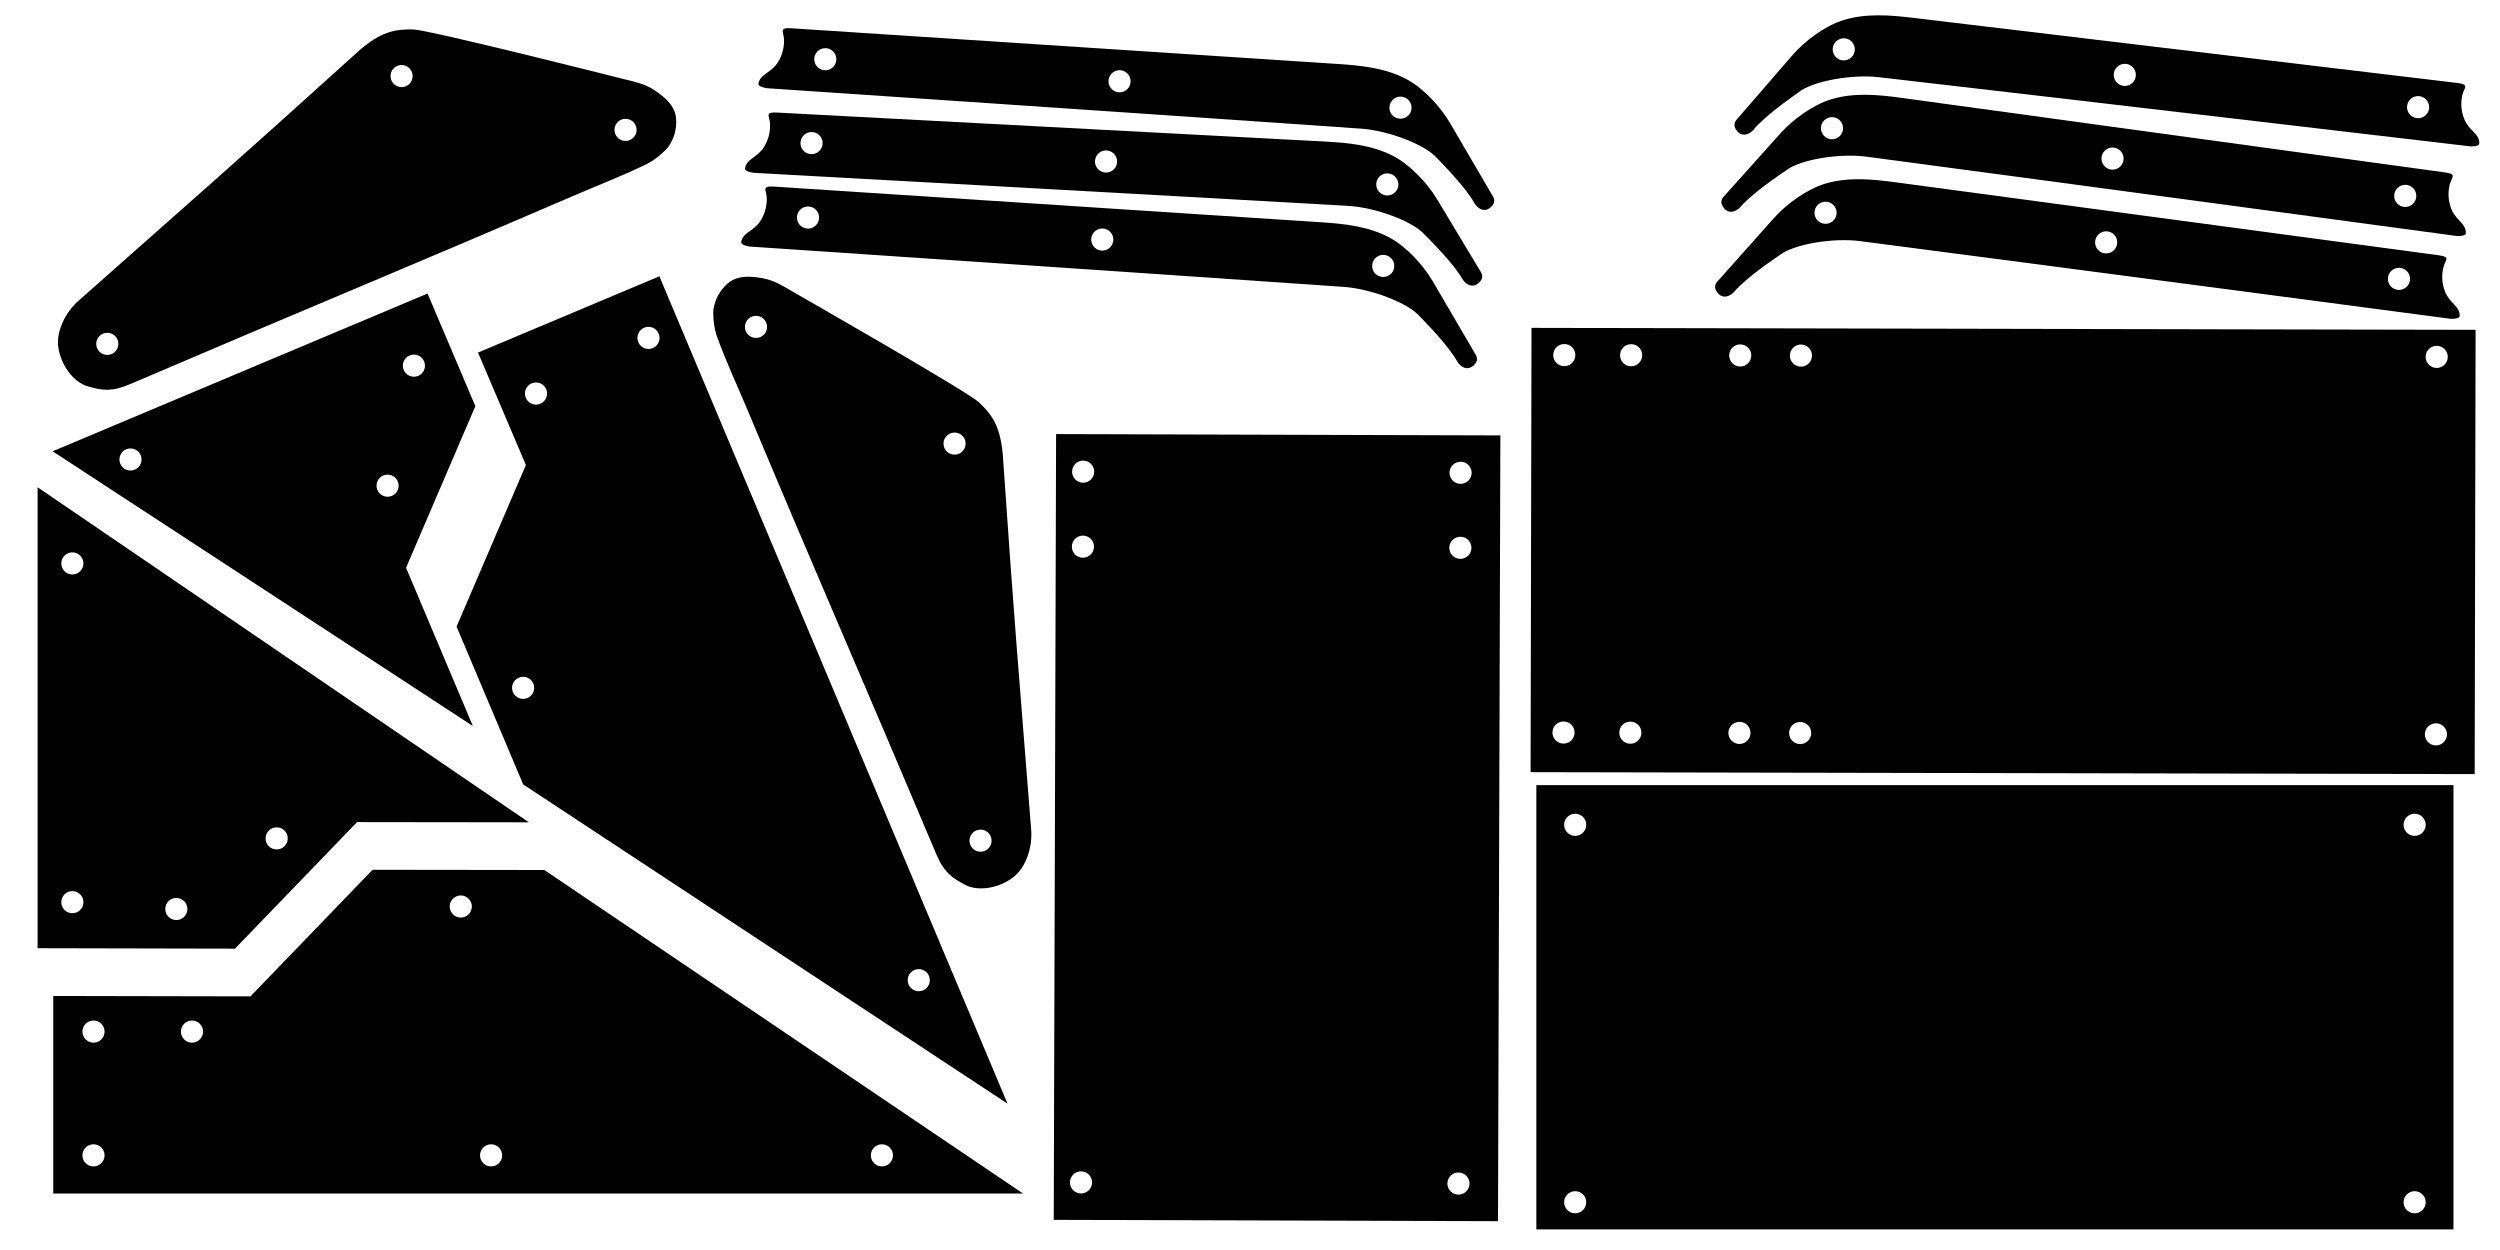 <?xml version="1.0" encoding="UTF-8" standalone="no"?>
<!-- Created with Inkscape (http://www.inkscape.org/) -->

<svg
   xmlns:dc="http://purl.org/dc/elements/1.1/"
   xmlns:cc="http://creativecommons.org/ns#"
   xmlns:rdf="http://www.w3.org/1999/02/22-rdf-syntax-ns#"
   xmlns:svg="http://www.w3.org/2000/svg"
   xmlns="http://www.w3.org/2000/svg"
   xmlns:sodipodi="http://sodipodi.sourceforge.net/DTD/sodipodi-0.dtd"
   xmlns:inkscape="http://www.inkscape.org/namespaces/inkscape"
   width="2125.984"
   height="1062.992"
   id="svg13214"
   version="1.1"
   inkscape:version="0.47+devel r9330 custom"
   sodipodi:docname="New document 33">
  <defs
     id="defs13216" />
  <sodipodi:namedview
     id="base"
     pagecolor="#ffffff"
     bordercolor="#666666"
     borderopacity="1.0"
     inkscape:pageopacity="0.0"
     inkscape:pageshadow="2"
     inkscape:zoom="0.35753554"
     inkscape:cx="498.88679"
     inkscape:cy="420.44396"
     inkscape:document-units="px"
     inkscape:current-layer="layer1"
     showgrid="false"
     units="cm"
     inkscape:window-width="1280"
     inkscape:window-height="725"
     inkscape:window-x="0"
     inkscape:window-y="25"
     inkscape:window-maximized="1" />
  <g
     inkscape:label="Layer 1"
     inkscape:groupmode="layer"
     id="layer1"
     transform="translate(694.534,-32.193)">
    <path
       inkscape:connector-curvature="0"
       d="m -253.321,608.456 c 4.79,-2.016 10.307,0.234 12.323,5.024 2.016,4.79 -0.233,10.307 -5.024,12.323 -4.79,2.016 -10.307,-0.233 -12.323,-5.024 -2.016,-4.79 0.234,-10.307 5.024,-12.323 z m 10.951,-250.266 c 4.79,-2.016 10.308,0.234 12.323,5.024 2.016,4.79 -0.233,10.307 -5.023,12.323 -4.791,2.016 -10.308,-0.233 -12.324,-5.024 -2.015,-4.79 0.234,-10.307 5.024,-12.323 z m 95.664,-47.327 c 4.79,-2.016 10.307,0.234 12.323,5.024 2.015,4.79 -0.234,10.307 -5.024,12.323 -4.79,2.016 -10.308,-0.233 -12.323,-5.024 -2.016,-4.79 0.233,-10.307 5.024,-12.323 z m 229.826,546.177 c 4.791,-2.016 10.308,0.234 12.323,5.024 2.016,4.79 -0.233,10.307 -5.023,12.323 -4.791,2.016 -10.308,-0.233 -12.324,-5.024 -2.015,-4.79 0.234,-10.307 5.024,-12.323 z m -389.389,-292.005 56.65,134.223 411.875,271.472 -296.064,-703.59 -154.228,64.864 40.716,95.632 -58.949,137.4 z"
       style="fill:#000000;fill-opacity:1;stroke:none"
       id="path11886-3-3" />
    <path
       inkscape:connector-curvature="0"
       d="m -267.496,1014.697 c 0,5.197 -4.213,9.41 -9.41,9.41 -5.197,0 -9.41,-4.213 -9.41,-9.41 0,-5.197 4.213,-9.41 9.41,-9.41 5.197,0 9.41,4.213 9.41,9.41 z m 332.343,0 c 0,5.197 -4.213,9.41 -9.41,9.41 -5.197,0 -9.41,-4.213 -9.41,-9.41 0,-5.197 4.213,-9.41 9.41,-9.41 5.197,0 9.41,4.213 9.41,9.41 z m -670.459,0 c 0,5.197 -4.213,9.41 -9.41,9.41 -5.197,0 -9.41,-4.213 -9.41,-9.41 0,-5.197 4.213,-9.41 9.41,-9.41 5.197,0 9.41,4.213 9.41,9.41 z m 0,-105.237 c 0,5.197 -4.213,9.41 -9.41,9.41 -5.197,0 -9.41,-4.213 -9.41,-9.41 0,-5.197 4.213,-9.41 9.41,-9.41 5.197,0 9.41,4.213 9.41,9.41 z m 312.326,-106.384 c 0,5.197 -4.213,9.41 -9.41,9.41 -5.197,0 -9.41,-4.213 -9.41,-9.41 0,-5.197 4.213,-9.41 9.41,-9.41 5.197,0 9.41,4.213 9.41,9.41 z m -228.567,106.384 c 0,5.197 -4.213,9.41 -9.41,9.41 -5.197,0 -9.41,-4.213 -9.41,-9.41 0,-5.197 4.213,-9.41 9.41,-9.41 5.197,0 9.41,4.213 9.41,9.41 z m 144.131,-137.611 -103.813,107.656 -167.719,-0.344 0,168.031 824.75,0 -407.125,-275.156 -146.093,-0.188 z"
       style="fill:#000000;fill-opacity:1;stroke:none"
       id="path11735-4-6" />
    <path
       inkscape:connector-curvature="0"
       d="m -623.592,511.325 c 0,5.197 -4.213,9.41 -9.41,9.41 -5.197,0 -9.41,-4.213 -9.41,-9.41 0,-5.197 4.213,-9.41 9.41,-9.41 5.197,0 9.41,4.213 9.41,9.41 z m 0,288.05 c 0,5.197 -4.213,9.41 -9.41,9.41 -5.197,0 -9.41,-4.213 -9.41,-9.41 0,-5.197 4.213,-9.41 9.41,-9.41 5.197,0 9.41,4.213 9.41,9.41 z m 88.422,5.82 c 0,5.197 -4.213,9.41 -9.41,9.41 -5.197,0 -9.41,-4.213 -9.41,-9.41 0,-5.197 4.213,-9.41 9.41,-9.41 5.197,0 9.41,4.213 9.41,9.41 z m 85.317,-60.038 c 0,5.197 -4.213,9.41 -9.41,9.41 -5.197,0 -9.41,-4.213 -9.41,-9.41 0,-5.197 4.213,-9.41 9.41,-9.41 5.197,0 9.41,4.213 9.41,9.41 z m -212.718,93.388 167.875,0.375 103.813,-107.625 146.094,0.187 -417.782,-284.937 0,392 z"
       style="fill:#000000;fill-opacity:1;stroke:none"
       id="path11639-9-8" />
    <path
       id="path13337"
       style="fill:#000000;fill-opacity:1;stroke:none"
       d="m -574.154,422.937 c 0,5.197 -4.213,9.41 -9.41,9.41 -5.197,0 -9.41,-4.213 -9.41,-9.41 0,-5.197 4.213,-9.41 9.41,-9.41 5.197,0 9.41,4.213 9.41,9.41 z m 227.963,-88.454 c 4.79,-2.016 10.307,0.234 12.323,5.024 2.015,4.79 -0.234,10.307 -5.024,12.323 -4.79,2.016 -10.308,-0.234 -12.323,-5.024 -2.016,-4.79 0.233,-10.307 5.024,-12.323 z m -22.391,102.058 c 4.79,-2.016 10.307,0.234 12.323,5.024 2.015,4.79 -0.234,10.307 -5.024,12.323 -4.79,2.016 -10.308,-0.233 -12.323,-5.024 -2.016,-4.79 0.233,-10.307 5.024,-12.323 z m -281.176,-20.571 357.36,233.636 -56.827,-134.572 58.933,-137.428 -40.661,-95.796 -318.813,134.154 0,4e-4 0,2e-4 0,0 0,0 0,0 0,0.01 0,0 0,0 0,0 z" />
    <path
       d="m -597.114,331.689 c 3.916,-3.416 4.322,-9.36 0.906,-13.277 -3.416,-3.917 -9.36,-4.322 -13.277,-0.906 -3.916,3.416 -4.323,9.36 -0.906,13.277 3.415,3.917 9.36,4.322 13.277,0.906 z m 440.727,-181.964 c 3.916,-3.416 4.323,-9.36 0.906,-13.277 -3.416,-3.917 -9.36,-4.322 -13.277,-0.906 -3.916,3.416 -4.323,9.36 -0.906,13.277 3.416,3.917 9.36,4.322 13.277,0.906 z M -346.84,103.97 c 3.916,-3.416 4.323,-9.36 0.906,-13.277 -3.416,-3.917 -9.36,-4.322 -13.276,-0.907 -3.917,3.416 -4.323,9.36 -0.907,13.277 3.416,3.917 9.36,4.322 13.277,0.906 z m -281.317,184.324 c -10.107,8.956 -18.797,25.019 -16.798,39.182 2.169,15.367 12.942,29.66 24.757,33.144 11.814,3.485 20.206,5.119 36.005,-1.64 155.983,-66.732 234.002,-98.553 377.833,-160.504 18.935,-8.156 40.489,-16.495 60.556,-26.183 5.17,-2.496 8.957,-5.004 14.229,-9.706 5.273,-4.703 6.487,-6.684 9.034,-11.958 2.547,-5.275 4.395,-15.835 1.824,-23.128 -2.911,-8.257 -10.721,-14.325 -18.033,-19.099 -7.313,-4.774 -16.133,-6.781 -24.611,-8.778 0,0 -166.229,-42.107 -179.944,-42.391 -16.166,-0.334 -27.548,2.408 -45.251,17.471 C -501.128,176.474 -517.949,190.635 -628.157,288.294 z"
       style="fill:#000000;fill-opacity:1;fill-rule:evenodd;stroke:none"
       id="path12986-8"
       inkscape:connector-curvature="0" />
    <path
       id="path11953"
       style="fill:#000000;fill-opacity:1;fill-rule:nonzero;stroke:none"
       d="m 126.593,408.625 c -0.448,-5.178 -5.009,-9.012 -10.187,-8.564 -5.177,0.451 -9.011,5.009 -8.564,10.186 0.449,5.178 5.009,9.012 10.187,8.565 5.178,-0.451 9.012,-5.009 8.564,-10.187 z m -168.855,-99.267 c -0.45,-5.178 -5.009,-9.012 -10.187,-8.564 -5.178,0.451 -9.011,5.008 -8.564,10.186 0.449,5.178 5.009,9.012 10.187,8.564 5.178,-0.451 9.012,-5.008 8.564,-10.186 z m 190.939,436.914 c -0.448,-5.178 -5.008,-9.012 -10.186,-8.564 -5.177,0.451 -9.012,5.008 -8.563,10.186 0.448,5.178 5.008,9.012 10.186,8.564 5.177,-0.451 9.011,-5.008 8.563,-10.186 z m 33.718,-8.067 c 1.059,13.463 -3.836,31.057 -15.106,39.864 -12.229,9.556 -29.905,12.367 -40.828,6.674 -10.924,-5.693 -18.098,-10.343 -24.778,-26.174 C 35.722,602.26 1.651,525.198 -58.881,380.763 c -7.969,-19.015 -17.696,-39.98 -25.416,-60.883 -1.989,-5.385 -2.974,-9.819 -3.505,-16.865 -0.53,-7.045 -0.03,-9.313 1.798,-14.877 1.828,-5.565 7.828,-14.45 14.742,-17.915 7.827,-3.923 17.66,-2.871 26.238,-1.231 8.577,1.639 16.32,6.318 23.809,10.765 0,0 148.885,85.077 158.956,94.394 11.868,10.981 18.158,20.855 20.445,43.987 10.39,151.399 12.669,173.27 24.209,320.068 z"
       inkscape:connector-curvature="0" />
    <path
       inkscape:connector-curvature="0"
       id="path11983"
       style="fill:#000000;fill-opacity:1;stroke:none"
       d="m 625.656,655.118 c 0.012,-5.196 4.232,-9.4 9.429,-9.391 5.197,0.011 9.401,4.234 9.39,9.431 -0.012,5.197 -4.232,9.4 -9.429,9.39 -5.197,-0.011 -9.401,-4.232 -9.39,-9.431 z m 149.62,0.309 c 0.012,-5.198 4.232,-9.401 9.429,-9.39 5.197,0.002 9.401,4.232 9.391,9.428 -0.012,5.197 -4.232,9.402 -9.43,9.391 -5.197,-0.002 -9.401,-4.233 -9.391,-9.429 z m -92.782,-0.191 c 0.012,-5.196 4.233,-9.402 9.43,-9.391 5.197,0.011 9.401,4.233 9.391,9.431 -0.012,5.197 -4.232,9.401 -9.429,9.39 -5.197,-0.002 -9.401,-4.233 -9.391,-9.43 z m -56.179,-321.089 c 0.012,-5.197 4.232,-9.402 9.429,-9.389 5.197,0.002 9.402,4.231 9.391,9.428 -0.012,5.198 -4.233,9.403 -9.43,9.391 -5.197,-0.002 -9.401,-4.232 -9.391,-9.429 z m 149.62,0.308 c 0.012,-5.198 4.232,-9.402 9.429,-9.39 5.198,9.1e-4 9.402,4.231 9.391,9.429 -0.012,5.197 -4.232,9.402 -9.43,9.391 -5.197,-0.002 -9.401,-4.232 -9.391,-9.429 z m -92.782,-0.191 c 0.012,-5.198 4.232,-9.401 9.429,-9.39 5.197,0.002 9.401,4.233 9.391,9.428 -0.012,5.198 -4.232,9.402 -9.43,9.391 -5.197,-0.002 -9.402,-4.232 -9.391,-9.429 z m 143.757,321.268 c 0.012,-5.196 4.232,-9.4 9.429,-9.389 5.197,0.002 9.401,4.232 9.391,9.428 -0.012,5.199 -4.232,9.403 -9.429,9.391 -5.197,-0.002 -9.401,-4.232 -9.39,-9.43 z m 0.659,-320.971 c 0.012,-5.198 4.232,-9.402 9.429,-9.39 5.197,0.002 9.402,4.231 9.391,9.428 -0.012,5.196 -4.232,9.402 -9.43,9.391 -5.196,-0.012 -9.401,-4.233 -9.391,-9.429 z m -220.49,354.265 802.842,1.65 0.776,-377.812 -802.842,-1.65 -0.776,377.812 z m 760.479,-32.183 c 0.012,-5.196 4.232,-9.402 9.429,-9.391 5.197,0.002 9.401,4.233 9.391,9.431 -0.012,5.197 -4.232,9.402 -9.429,9.39 -5.197,-0.011 -9.402,-4.231 -9.391,-9.43 z m 0.66,-320.973 c 0.012,-5.197 4.232,-9.401 9.429,-9.39 5.197,0.002 9.401,4.233 9.391,9.428 -0.012,5.199 -4.232,9.402 -9.43,9.391 -5.197,-0.002 -9.401,-4.232 -9.391,-9.429 z" />
    <path
       inkscape:connector-curvature="0"
       d="m 203.562,401.329 -2.01,668.216 377.811,1.136 2.01,-668.216 -377.811,-1.136 z m 342.13,646.762 c -5.197,-0.016 -9.397,-4.241 -9.382,-9.438 0.016,-5.197 4.241,-9.397 9.438,-9.382 5.197,0.016 9.397,4.241 9.382,9.438 -0.016,5.197 -4.241,9.397 -9.438,9.382 z m -320.972,-0.965 c -5.197,-0.016 -9.397,-4.241 -9.382,-9.438 0.016,-5.197 4.241,-9.397 9.438,-9.382 5.197,0.016 9.397,4.241 9.382,9.438 -0.016,5.197 -4.241,9.397 -9.438,9.382 z M 547.318,507.446 c -5.197,-0.016 -9.397,-4.241 -9.382,-9.438 0.016,-5.197 4.241,-9.397 9.438,-9.382 5.197,0.016 9.397,4.241 9.382,9.438 -0.016,5.197 -4.241,9.397 -9.438,9.382 z m -320.972,-0.965 c -5.197,-0.016 -9.397,-4.241 -9.382,-9.438 0.016,-5.197 4.241,-9.397 9.438,-9.382 5.197,0.016 9.397,4.241 9.382,9.438 -0.016,5.197 -4.241,9.397 -9.438,9.382 z m 321.164,-62.815 c -5.197,-0.016 -9.397,-4.241 -9.382,-9.438 0.016,-5.197 4.241,-9.397 9.438,-9.382 5.197,0.016 9.397,4.241 9.382,9.438 -0.016,5.197 -4.241,9.397 -9.438,9.382 z m -320.972,-0.965 c -5.197,-0.016 -9.397,-4.241 -9.382,-9.438 0.016,-5.197 4.241,-9.397 9.438,-9.382 5.197,0.016 9.397,4.241 9.382,9.438 -0.016,5.197 -4.241,9.397 -9.438,9.382 z"
       style="fill:#000000;fill-opacity:1;stroke:none"
       id="path11358-2" />
    <path
       inkscape:connector-curvature="0"
       d="m 611.971,699.852 779.904,0 0,377.828 -779.904,0 0,-377.828 z m 737.474,33.747 c 0,5.197 4.213,9.41 9.41,9.41 5.197,0 9.411,-4.213 9.411,-9.41 0,-5.197 -4.214,-9.41 -9.411,-9.41 -5.196,0 -9.41,4.213 -9.41,9.41 z m 0,320.973 c 0,5.197 4.213,9.41 9.41,9.41 5.197,0 9.411,-4.213 9.411,-9.41 0,-5.197 -4.214,-9.41 -9.411,-9.41 -5.196,0 -9.41,4.213 -9.41,9.41 z M 635.58,733.599 c 0,5.197 4.213,9.41 9.41,9.41 5.197,0 9.41,-4.213 9.41,-9.41 0,-5.197 -4.213,-9.41 -9.41,-9.41 -5.197,0 -9.41,4.213 -9.41,9.41 z m 0,320.973 c 0,5.197 4.213,9.41 9.41,9.41 5.197,0 9.41,-4.213 9.41,-9.41 0,-5.197 -4.213,-9.41 -9.41,-9.41 -5.197,0 -9.41,4.213 -9.41,9.41 z"
       style="fill:#000000;fill-opacity:1;stroke:none"
       id="path11316-9" />
    <path
       inkscape:connector-curvature="0"
       id="path12947-5-7-0"
       style="fill:#000000;fill-opacity:1;stroke:none"
       d="m 1.908,146.9 c 3.859,3.481 4.165,9.431 0.685,13.291 -3.48,3.858 -9.431,4.165 -13.29,0.684 -3.859,-3.482 -4.165,-9.431 -0.685,-13.291 3.481,-3.859 9.432,-4.165 13.29,-0.684 z M 252.343,162.549 c 3.858,3.481 4.166,9.432 0.684,13.291 -3.48,3.858 -9.43,4.165 -13.291,0.684 -3.858,-3.481 -4.166,-9.432 -0.684,-13.29 3.481,-3.859 9.432,-4.165 13.29,-0.685 z m 239.176,19.484 c 3.858,3.481 4.166,9.432 0.684,13.29 -3.48,3.859 -9.43,4.165 -13.29,0.684 -3.858,-3.481 -4.165,-9.432 -0.684,-13.291 3.482,-3.858 9.431,-4.165 13.291,-0.684 z m 69.605,92.086 c 3.176,-1.956 6.587,-5.688 3.779,-10.359 l -37.418,-62.207 c -8.282,-13.778 -22.912,-29.264 -37.177,-36.676 -18.081,-9.392 -38.363,-11.275 -58.709,-12.35 L -33.539,127.926 c -11.178,-0.591 -6.485,3.023 -6.174,9.34 0.311,6.281 -0.935,13.21 -5.155,19.985 -5.739,9.215 -15.04,9.865 -16.103,18.306 -0.334,2.661 7.322,3.594 7.323,3.593 0,0 343.023,18.806 505.671,28.125 22.646,1.301 55.041,12.827 65.138,24.673 0,0 18.534,18.039 28.464,32.081 1.328,1.879 2.504,3.687 3.459,5.371 2.551,4.493 7.797,7.328 12.038,4.716 z" />
    <path
       d="m 1356.783,115.345 c -4.397,2.77 -5.717,8.58 -2.947,12.977 2.769,4.397 8.579,5.717 12.977,2.948 4.397,-2.77 5.717,-8.58 2.947,-12.978 -2.769,-4.398 -8.58,-5.718 -12.977,-2.948 z M 1107.363,87.917 c -4.397,2.77 -5.718,8.58 -2.947,12.978 2.769,4.397 8.579,5.717 12.977,2.948 4.397,-2.77 5.718,-8.58 2.947,-12.978 -2.769,-4.398 -8.58,-5.718 -12.977,-2.948 z M 868.381,66.195 c -4.397,2.77 -5.717,8.58 -2.947,12.977 2.768,4.397 8.579,5.717 12.977,2.948 4.397,-2.77 5.717,-8.58 2.947,-12.978 -2.77,-4.398 -8.58,-5.718 -12.977,-2.948 z m -84.335,78.819 c -2.795,-2.47 -5.517,-6.731 -1.95,-10.852 l 47.508,-54.889 c 10.517,-12.158 27.58,-24.914 42.903,-29.775 19.422,-6.161 39.726,-4.545 59.957,-2.124 l 462.489,55.34 c 11.115,1.331 5.873,4.087 4.484,10.259 -1.38,6.135 -1.337,13.176 1.661,20.573 4.078,10.061 13.129,12.293 12.732,20.791 -0.124,2.68 -7.828,2.288 -7.828,2.288 0,0 -341.185,-40.157 -503.029,-58.802 -22.533,-2.593 -56.422,3.221 -68.399,13.166 0,0 -21.347,14.601 -33.533,26.738 -1.631,1.625 -3.098,3.206 -4.328,4.7 -3.282,3.991 -8.934,5.886 -12.667,2.587 z"
       style="fill:#000000;fill-opacity:1;stroke:none"
       id="path13066-2"
       inkscape:connector-curvature="0" />
    <path
       inkscape:connector-curvature="0"
       id="path12947-5-7-0-2"
       style="fill:#000000;fill-opacity:1;stroke:none"
       d="m -1.001,210.288 c 3.816,3.528 4.049,9.481 0.522,13.298 -3.527,3.815 -9.482,4.049 -13.298,0.521 -3.816,-3.529 -4.049,-9.481 -0.522,-13.298 3.528,-3.816 9.483,-4.049 13.298,-0.521 z M 249.222,229.006 c 3.815,3.528 4.05,9.482 0.521,13.298 -3.527,3.815 -9.481,4.049 -13.298,0.521 -3.815,-3.528 -4.05,-9.482 -0.521,-13.298 3.528,-3.816 9.483,-4.05 13.298,-0.522 z m 238.919,22.414 c 3.815,3.528 4.05,9.482 0.521,13.297 -3.527,3.816 -9.481,4.049 -13.298,0.522 -3.815,-3.528 -4.049,-9.482 -0.521,-13.298 3.529,-3.815 9.482,-4.049 13.298,-0.521 z m 68.471,92.932 c 3.2,-1.917 6.657,-5.607 3.905,-10.312 l -36.652,-62.662 c -8.113,-13.879 -22.551,-29.543 -36.725,-37.129 -17.964,-9.613 -38.222,-11.744 -58.554,-13.069 L -36.214,190.882 c -11.17,-0.728 -6.521,2.943 -6.288,9.264 0.234,6.284 -1.097,13.198 -5.399,19.92 -5.851,9.144 -15.16,9.68 -16.326,18.108 -0.367,2.657 7.278,3.683 7.279,3.683 0,0 342.766,23.01 505.288,34.323 22.628,1.578 54.88,13.501 64.831,25.47 0,0 18.312,18.265 28.069,32.428 1.305,1.896 2.459,3.718 3.393,5.413 2.496,4.524 7.706,7.423 11.979,4.863 z" />
    <path
       d="m 1340.635,261.292 c -4.437,2.706 -5.841,8.496 -3.134,12.934 2.705,4.437 8.496,5.84 12.933,3.135 4.437,-2.706 5.841,-8.496 3.135,-12.934 -2.705,-4.437 -8.496,-5.841 -12.933,-3.135 z M 1091.638,230.265 c -4.437,2.706 -5.841,8.496 -3.135,12.934 2.705,4.437 8.496,5.84 12.933,3.135 4.437,-2.706 5.841,-8.496 3.135,-12.934 -2.705,-4.437 -8.497,-5.841 -12.933,-3.135 z M 852.994,205.094 c -4.437,2.706 -5.841,8.496 -3.134,12.934 2.704,4.437 8.496,5.84 12.933,3.135 4.437,-2.706 5.841,-8.496 3.134,-12.934 -2.706,-4.437 -8.497,-5.841 -12.933,-3.135 z m -85.464,77.593 c -2.759,-2.511 -5.42,-6.81 -1.793,-10.879 l 48.296,-54.197 c 10.692,-12.005 27.937,-24.513 43.328,-29.152 19.509,-5.88 39.788,-3.971 59.982,-1.258 l 461.641,62.013 c 11.094,1.491 5.813,4.171 4.335,10.322 -1.468,6.115 -1.528,13.155 1.364,20.594 3.932,10.119 12.95,12.481 12.431,20.973 -0.163,2.678 -7.86,2.174 -7.86,2.174 0,0 -340.569,-45.08 -502.128,-66.06 -22.493,-2.921 -56.463,2.406 -68.581,12.176 0,0 -21.556,14.292 -33.915,26.251 -1.654,1.601 -3.144,3.161 -4.395,4.638 -3.339,3.943 -9.018,5.757 -12.703,2.404 z"
       style="fill:#000000;fill-opacity:1;stroke:none"
       id="path13066-2-1"
       inkscape:connector-curvature="0" />
    <path
       inkscape:connector-curvature="0"
       id="path12947-5-7-0-9"
       style="fill:#000000;fill-opacity:1;stroke:none"
       d="m 13.687,75.648 c 3.816,3.528 4.048,9.482 0.52,13.298 -3.528,3.815 -9.482,4.048 -13.298,0.519 C -2.906,85.937 -3.138,79.984 0.389,76.167 3.918,72.352 9.873,72.12 13.687,75.648 z M 263.909,94.397 c 3.815,3.528 4.049,9.483 0.519,13.298 -3.528,3.815 -9.481,4.048 -13.298,0.519 -3.815,-3.528 -4.049,-9.483 -0.519,-13.298 3.529,-3.816 9.483,-4.048 13.298,-0.52 z m 238.916,22.444 c 3.815,3.528 4.049,9.483 0.519,13.298 -3.528,3.815 -9.481,4.048 -13.298,0.52 -3.815,-3.528 -4.048,-9.483 -0.519,-13.298 3.53,-3.815 9.482,-4.048 13.298,-0.519 z m 68.46,92.941 c 3.2,-1.916 6.657,-5.606 3.907,-10.311 L 538.547,136.804 C 530.436,122.924 515.999,107.258 501.827,99.671 483.864,90.056 463.606,87.922 443.275,86.595 L -21.523,56.237 c -11.17,-0.729 -6.521,2.942 -6.289,9.263 0.233,6.284 -1.099,13.198 -5.402,19.92 -5.852,9.143 -15.161,9.678 -16.328,18.106 -0.367,2.657 7.277,3.684 7.278,3.684 0,0 342.763,23.052 505.284,34.384 22.628,1.581 54.878,13.507 64.828,25.478 0,0 18.31,18.267 28.065,32.431 1.305,1.896 2.458,3.718 3.392,5.414 2.496,4.525 7.705,7.424 11.979,4.865 z" />
    <path
       d="m 1345.995,190.735 c -4.444,2.694 -5.864,8.48 -3.17,12.925 2.693,4.444 8.479,5.864 12.925,3.171 4.444,-2.694 5.864,-8.48 3.171,-12.925 -2.693,-4.445 -8.48,-5.865 -12.925,-3.171 z m -248.91,-31.719 c -4.444,2.694 -5.864,8.48 -3.17,12.925 2.693,4.444 8.479,5.864 12.925,3.171 4.444,-2.694 5.864,-8.48 3.171,-12.925 -2.693,-4.445 -8.48,-5.865 -12.925,-3.171 z M 858.512,133.181 c -4.444,2.693 -5.864,8.48 -3.17,12.925 2.692,4.444 8.479,5.864 12.925,3.171 4.444,-2.694 5.864,-8.48 3.17,-12.925 -2.694,-4.445 -8.48,-5.865 -12.925,-3.171 z m -85.679,77.355 c -2.752,-2.518 -5.401,-6.825 -1.762,-10.884 l 48.447,-54.063 c 10.725,-11.975 28.005,-24.435 43.409,-29.031 19.525,-5.825 39.799,-3.86 59.985,-1.091 l 461.467,63.297 c 11.09,1.522 5.801,4.188 4.306,10.334 -1.485,6.111 -1.565,13.151 1.307,20.598 3.904,10.13 12.915,12.517 12.372,21.007 -0.17,2.677 -7.866,2.153 -7.866,2.153 0,0 -340.443,-46.027 -501.942,-67.457 -22.485,-2.983 -56.469,2.249 -68.615,11.986 0,0 -21.595,14.232 -33.988,26.156 -1.659,1.597 -3.153,3.152 -4.408,4.625 -3.35,3.934 -9.034,5.732 -12.71,2.368 z"
       style="fill:#000000;fill-opacity:1;stroke:none"
       id="path13066-2-7"
       inkscape:connector-curvature="0" />
  </g>
</svg>
